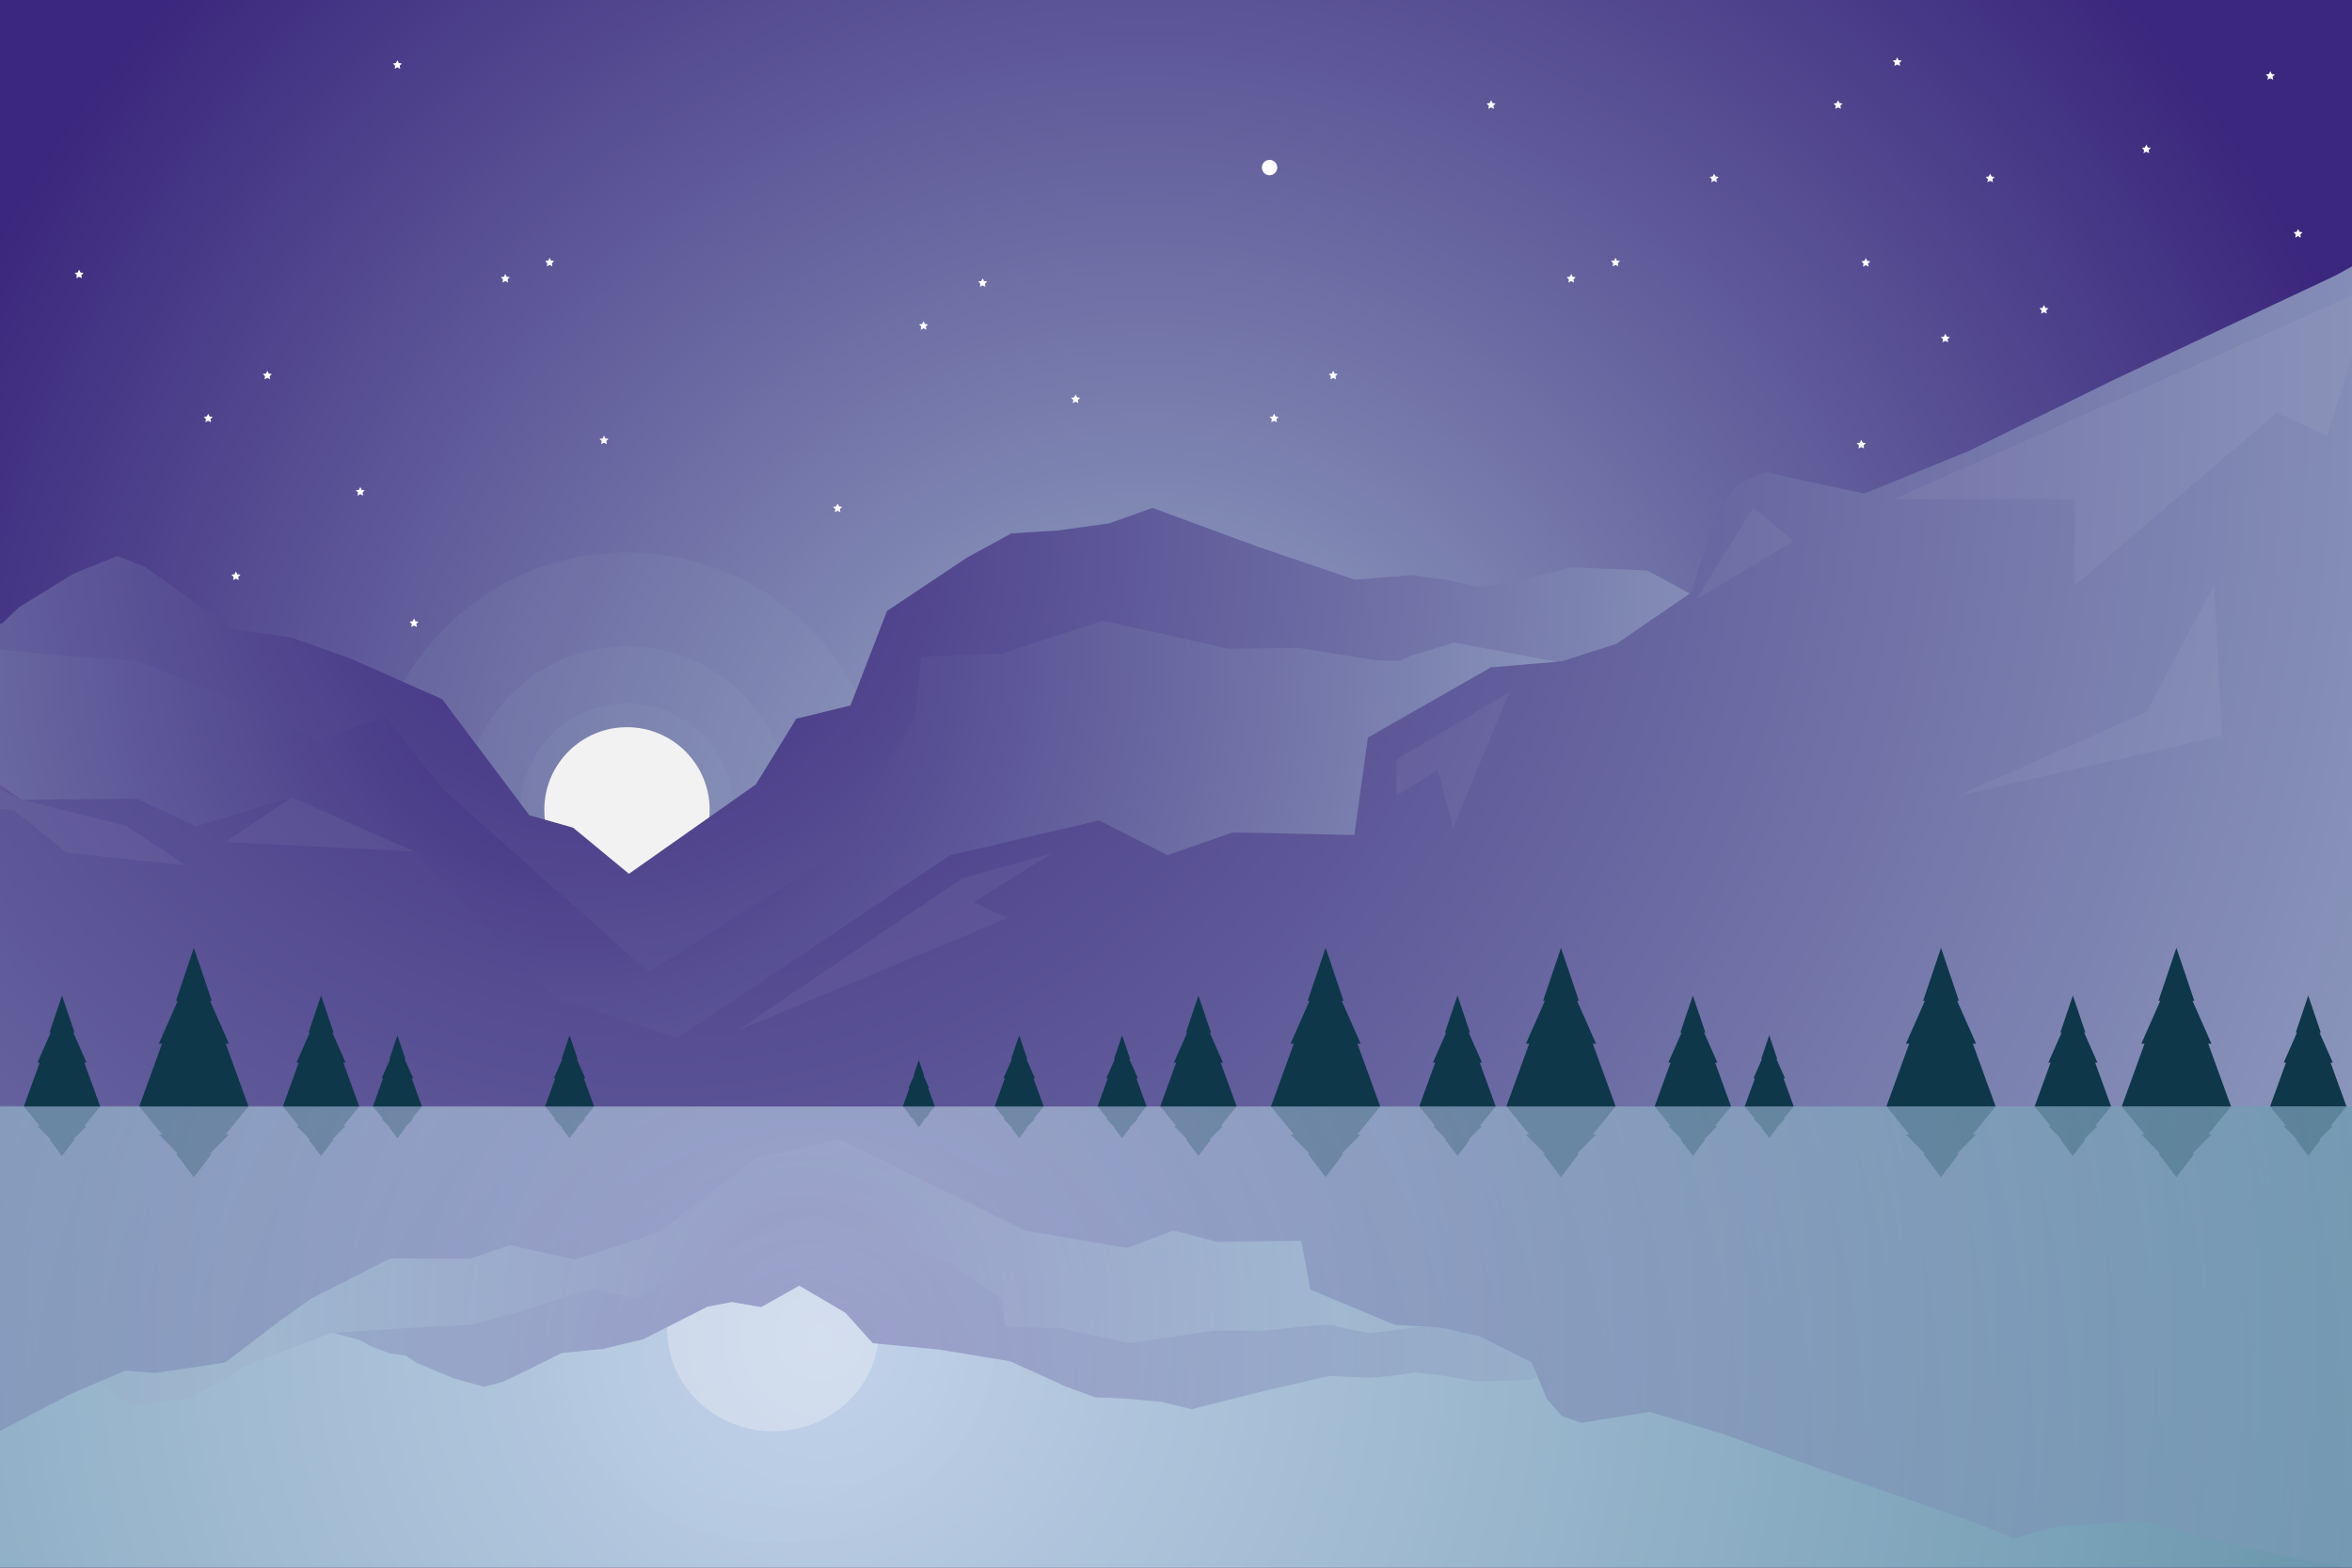 <svg version="1.2" xmlns="http://www.w3.org/2000/svg" viewBox="0 0 1500 1000" width="1500" height="1000">
	<rect x="0" y="0" width="1500" height="1000" fill="#808080" stroke="none"/>
	<title>2819623</title>
	<defs>
		<radialGradient id="g1" cx="0" cy="0" r="1" gradientUnits="userSpaceOnUse" gradientTransform="matrix(844.417,0,0,844.417,730.976,552.001)">
			<stop offset="0" stop-color="#99abc7"/>
			<stop offset="1" stop-color="#3b277d"/>
		</radialGradient>
		<radialGradient id="g2" cx="0" cy="0" r="1" gradientUnits="userSpaceOnUse" gradientTransform="matrix(908.711,0,0,908.711,377.992,336.212)">
			<stop offset="0" stop-color="#3b277d"/>
			<stop offset="1" stop-color="#99abc7"/>
		</radialGradient>
		<radialGradient id="g3" cx="0" cy="0" r="1" gradientUnits="userSpaceOnUse" gradientTransform="matrix(765.266,0,0,765.266,368.381,411.194)">
			<stop offset="0" stop-color="#3b277d"/>
			<stop offset="1" stop-color="#99abc7"/>
		</radialGradient>
		<radialGradient id="g4" cx="0" cy="0" r="1" gradientUnits="userSpaceOnUse" gradientTransform="matrix(1424.857,0,0,1424.857,413.634,249.019)">
			<stop offset="0" stop-color="#3b277d"/>
			<stop offset="1" stop-color="#99abc7"/>
		</radialGradient>
		<radialGradient id="g5" cx="0" cy="0" r="1" gradientUnits="userSpaceOnUse" gradientTransform="matrix(-1233.796,0,0,-1233.796,522.001,852.897)">
			<stop offset="0" stop-color="#c1d0e8"/>
			<stop offset="1" stop-color="#54899e"/>
		</radialGradient>
		<radialGradient id="g6" cx="0" cy="0" r="1" gradientUnits="userSpaceOnUse" gradientTransform="matrix(519.326,0,0,519.326,517.617,881.827)">
			<stop offset="0" stop-color="#3b277d"/>
			<stop offset="1" stop-color="#99abc7"/>
		</radialGradient>
		<radialGradient id="g7" cx="0" cy="0" r="1" gradientUnits="userSpaceOnUse" gradientTransform="matrix(340.895,0,0,340.895,512.21,830.9)">
			<stop offset="0" stop-color="#3b277d"/>
			<stop offset="1" stop-color="#99abc7"/>
		</radialGradient>
		<radialGradient id="g8" cx="0" cy="0" r="1" gradientUnits="userSpaceOnUse" gradientTransform="matrix(1098.586,0,0,1098.586,522.301,933.653)">
			<stop offset="0" stop-color="#3b277d"/>
			<stop offset="1" stop-color="#99abc7"/>
		</radialGradient>
	</defs>
	<style>
		tspan { white-space:pre } 
		.s0 { fill: url(#g1) } 
		.s1 { mix-blend-mode: overlay;fill: #ffffff } 
		.s2 { opacity: .1;mix-blend-mode: screen;fill: #99abc7 } 
		.s3 { fill: #f2f2f2 } 
		.s4 { fill: #215262 } 
		.s5 { fill: url(#g2) } 
		.s6 { fill: url(#g3) } 
		.s7 { fill: url(#g4) } 
		.s8 { opacity: .05;mix-blend-mode: overlay;fill: #ffffff } 
		.s9 { fill: url(#g5) } 
		.s10 { opacity: .1;fill: #d0e0fa } 
		.s11 { fill: #ffffff } 
		.s12 { fill: url(#g6) } 
		.s13 { fill: url(#g7) } 
		.s14 { fill: url(#g8) } 
		.s15 { fill: #0e374a } 
	</style>
	<g id="background">
		<path id="&lt;Path&gt;" class="s0" d="m1500 1000h-1500v-1000h1500z"/>
	</g>
	<g id="objects">
		<path id="&lt;Path&gt;" class="s1" d="m264.07 394.47l0.89 1.81 1.99 0.29-1.44 1.41 0.34 1.98-1.78-0.94-1.78 0.94 0.34-1.98-1.45-1.41 2-0.29z"/>
		<path id="&lt;Path&gt;" class="s1" d="m150.46 364.51l0.89 1.81 2 0.29-1.45 1.41 0.35 1.98-1.79-0.94-1.78 0.94 0.34-1.98-1.44-1.41 1.99-0.29z"/>
		<path id="&lt;Path&gt;" class="s1" d="m350.51 164.42l0.89 1.8 1.99 0.29-1.44 1.41 0.34 1.98-1.78-0.93-1.79 0.93 0.35-1.98-1.45-1.41 2-0.29z"/>
		<path id="&lt;Path&gt;" class="s1" d="m534.19 321.22l0.89 1.8 1.99 0.29-1.44 1.41 0.34 1.99-1.78-0.94-1.79 0.94 0.34-1.99-1.44-1.41 1.99-0.29z"/>
		<path id="&lt;Path&gt;" class="s1" d="m322.25 174.73l0.89 1.81 2 0.29-1.45 1.41 0.34 1.98-1.78-0.94-1.78 0.94 0.34-1.98-1.44-1.41 1.99-0.29z"/>
		<path id="&lt;Path&gt;" class="s1" d="m50.45 171.99l0.89 1.81 1.99 0.29-1.44 1.4 0.34 1.99-1.78-0.94-1.78 0.94 0.34-1.99-1.44-1.4 1.99-0.29z"/>
		<path id="&lt;Path&gt;" class="s1" d="m253.44 38.4l0.89 1.81 2 0.29-1.44 1.41 0.34 1.98-1.79-0.94-1.78 0.94 0.34-1.98-1.44-1.41 1.99-0.29z"/>
		<path id="&lt;Path&gt;" class="s1" d="m229.78 310.67l0.89 1.81 2 0.29-1.45 1.4 0.34 1.99-1.78-0.94-1.78 0.94 0.34-1.99-1.44-1.4 1.99-0.29z"/>
		<path id="&lt;Path&gt;" class="s1" d="m132.78 263.85l0.9 1.81 1.99 0.29-1.44 1.4 0.34 1.99-1.79-0.94-1.78 0.94 0.34-1.99-1.44-1.4 1.99-0.29z"/>
		<path id="&lt;Path&gt;" class="s1" d="m170.5 236.48l0.89 1.81 1.99 0.29-1.44 1.4 0.34 1.99-1.78-0.94-1.79 0.94 0.34-1.99-1.44-1.4 2-0.29z"/>
		<path id="&lt;Path&gt;" class="s1" d="m1303.53 194.56l0.89 1.81 1.99 0.29-1.44 1.4 0.34 1.99-1.78-0.94-1.78 0.94 0.34-1.99-1.44-1.4 1.99-0.29z"/>
		<path id="&lt;Path&gt;" class="s1" d="m1189.92 164.6l0.9 1.81 1.99 0.29-1.44 1.4 0.34 1.99-1.79-0.94-1.78 0.94 0.34-1.99-1.44-1.4 1.99-0.29z"/>
		<path id="&lt;Path&gt;" class="s1" d="m1269.24 110.76l0.9 1.8 1.99 0.29-1.44 1.41 0.34 1.98-1.79-0.93-1.78 0.93 0.34-1.98-1.44-1.41 1.99-0.29z"/>
		<path id="&lt;Path&gt;" class="s1" d="m1172.25 63.94l0.89 1.8 1.99 0.29-1.44 1.41 0.34 1.98-1.78-0.93-1.79 0.93 0.34-1.98-1.44-1.41 1.99-0.29z"/>
		<path id="&lt;Path&gt;" class="s1" d="m1209.96 36.57l0.89 1.8 1.99 0.29-1.44 1.41 0.34 1.98-1.78-0.93-1.78 0.93 0.34-1.98-1.45-1.41 2-0.29z"/>
		<path id="&lt;Path&gt;" class="s1" d="m685.99 251.67l0.89 1.8 1.99 0.29-1.44 1.41 0.34 1.98-1.78-0.93-1.79 0.93 0.34-1.98-1.44-1.41 2-0.29z"/>
		<path id="&lt;Path&gt;" class="s1" d="m950.98 63.94l0.89 1.8 1.99 0.29-1.44 1.41 0.34 1.98-1.78-0.93-1.79 0.93 0.34-1.98-1.44-1.41 2-0.29z"/>
		<path id="&lt;Path&gt;" class="s1" d="m1093.18 110.76l0.9 1.8 1.99 0.29-1.44 1.41 0.34 1.98-1.79-0.93-1.78 0.93 0.34-1.98-1.44-1.41 1.99-0.29z"/>
		<path id="&lt;Path&gt;" class="s1" d="m1465.59 146.07l0.89 1.81 2 0.29-1.44 1.4 0.34 1.99-1.79-0.94-1.78 0.94 0.34-1.99-1.44-1.4 1.99-0.29z"/>
		<path id="&lt;Path&gt;" class="s1" d="m1447.91 45.41l0.9 1.8 1.99 0.29-1.44 1.41 0.34 1.98-1.79-0.93-1.78 0.93 0.34-1.98-1.44-1.41 1.99-0.29z"/>
		<path id="&lt;Path&gt;" class="s1" d="m1368.85 92.22l0.89 1.81 2 0.29-1.44 1.41 0.34 1.98-1.79-0.94-1.78 0.94 0.34-1.98-1.44-1.41 1.99-0.29z"/>
		<path id="&lt;Path&gt;" class="s1" d="m588.99 204.85l0.89 1.81 1.99 0.28-1.44 1.41 0.34 1.99-1.78-0.94-1.78 0.94 0.34-1.99-1.45-1.41 2-0.28z"/>
		<path id="&lt;Path&gt;" class="s1" d="m626.7 177.48l0.89 1.8 2 0.29-1.45 1.41 0.34 1.98-1.78-0.93-1.78 0.93 0.34-1.98-1.44-1.41 1.99-0.29z"/>
		<path id="&lt;Path&gt;" class="s1" d="m385.22 277.84l0.89 1.81 1.99 0.29-1.44 1.4 0.34 1.99-1.78-0.94-1.79 0.94 0.34-1.99-1.44-1.4 2-0.29z"/>
		<path id="&lt;Path&gt;" class="s1" d="m1030.28 164.42l0.89 1.8 2 0.29-1.44 1.41 0.34 1.98-1.79-0.93-1.78 0.93 0.34-1.98-1.44-1.41 1.99-0.29z"/>
		<path id="&lt;Path&gt;" class="s1" d="m1002.03 174.73l0.89 1.81 1.99 0.29-1.44 1.41 0.34 1.98-1.78-0.94-1.79 0.94 0.34-1.98-1.44-1.41 2-0.29z"/>
		<path id="&lt;Path&gt;" class="s1" d="m812.56 263.85l0.89 1.81 1.99 0.29-1.44 1.4 0.34 1.99-1.78-0.94-1.78 0.94 0.34-1.99-1.44-1.4 1.99-0.29z"/>
		<path id="&lt;Path&gt;" class="s1" d="m850.27 236.48l0.89 1.81 2 0.29-1.45 1.4 0.34 1.99-1.78-0.94-1.78 0.94 0.34-1.99-1.44-1.4 1.99-0.29z"/>
		<path id="&lt;Path&gt;" class="s1" d="m1240.65 212.87l0.89 1.8 1.99 0.29-1.44 1.41 0.34 1.98-1.78-0.94-1.79 0.94 0.34-1.98-1.44-1.41 2-0.29z"/>
		<path id="&lt;Path&gt;" class="s1" d="m1187.04 280.59l0.89 1.8 1.99 0.29-1.44 1.41 0.34 1.98-1.78-0.94-1.78 0.94 0.34-1.98-1.44-1.41 1.99-0.29z"/>
		<g id="&lt;Group&gt;">
			<path id="&lt;Path&gt;" class="s2" d="m564.08 516.58c0 90.69-73.52 164.22-164.22 164.22-90.7 0-164.22-73.53-164.22-164.22 0-90.7 73.52-164.23 164.22-164.23 90.7 0 164.22 73.53 164.22 164.23z"/>
			<path id="&lt;Path&gt;" class="s2" d="m504.18 516.58c0 57.61-46.71 104.31-104.32 104.31-57.61 0-104.31-46.7-104.31-104.31 0-57.62 46.7-104.32 104.31-104.32 57.61 0 104.31 46.7 104.31 104.32z"/>
			<path id="&lt;Path&gt;" class="s2" d="m467.77 516.58c0 37.5-30.4 67.9-67.91 67.9-37.5 0-67.91-30.4-67.91-67.9 0-37.51 30.41-67.91 67.91-67.91 37.51 0 67.91 30.4 67.91 67.91z"/>
			<path id="&lt;Path&gt;" class="s3" d="m452.58 516.58c0 29.11-23.6 52.71-52.72 52.71-29.11 0-52.72-23.6-52.72-52.71 0-29.12 23.61-52.72 52.72-52.72 29.12 0 52.72 23.6 52.72 52.72z"/>
		</g>
		<g id="&lt;Group&gt;">
			<path id="&lt;Path&gt;" class="s4" d="m808.54 543.91h-32.34l-14.74 16.22z"/>
			<path id="&lt;Path&gt;" class="s5" d="m1115.71 403.39l-30.96-20.86-34.05-18.57-48.56-2.1-37.23 9.18-21.54 3.52-19.93-4.57-23.2-3.16-36.16 2.95-61.49-20.89-67.54-24.89-27.83 9.87-32.13 4.48-30.04 1.88-28.27 15.42-51.04 34.05-23.34 60.3-34.58 8.46-25.74 41.89-80.97 57.03-35.61-29.42-27.96-7.96-55.6-74-58.57-26.03-37.46-13.26-38.7-5.68-39.48-28.72-15.55-10.85-17.36-6.76-27.86 11.19-34.74 21.37-7.52 7.18-3.06 2.99-1.64 0.34v453.66h1117.54v-447.28z"/>
			<path id="&lt;Path&gt;" class="s6" d="m1118.33 445.68l-112.21-21-78.63-14.83-27.84 8.58-7.02 3.11-15.12-0.36-49.24-7.87-44.72 0.52-80.17-17.93-64.48 21.06-51.21 1.94-4.22 39.43-49.85 85.67-119.99 76-131.37-116.55-36.5-46.1-43.51 14.52-71-32.84-43.72-17.39-45.3-3.25-42.23-4.13v341.13h1143.88v-338.88z"/>
			<path id="&lt;Path&gt;" class="s7" d="m1489.67 175.65l-142.04 66.84-92.15 45.27-66.45 27.07-45.37-9.72-18.24-4.19-18.35 8.68-13.72 21.33-14.43 46.87-48.14 32.97-34.97 11.09-44.99 3.86-78.42 44.74-8.65 62.17-77.56-1.63-41.65 14.48-43.62-22.13-95.05 22.22-173.59 116.57-77.99-25.14-90.22-93.83-77.98-34.62-61 18.55-37.43-17.53-74.03 0.58-13.63-9.44v266.5h1500v-597.31z"/>
			<path id="&lt;Path&gt;" class="s8" d="m1500 188.56l-292.09 129.79h115.37v54.98l128.82-109.99 32.09 14.55 15.81-51.03z"/>
			<path id="&lt;Path&gt;" class="s8" d="m1118.05 323.96l25.83 21.08-61.87 37.1z"/>
			<path id="&lt;Path&gt;" class="s8" d="m962.71 441.36l-72.07 43.15v23.11l26.21-16.79 9.91 37.27z"/>
			<path id="&lt;Path&gt;" class="s8" d="m671.65 543.91l-57.83 16.22-143.9 97.53 172.54-72.02-21.66-10.14z"/>
			<path id="&lt;Path&gt;" class="s8" d="m1412.02 373.33l-43.19 80.84-120.14 53.45 168.53-38.28z"/>
			<path id="&lt;Path&gt;" class="s8" d="m80.28 526.68l-67.07-16.82-13.21-6.32v12.36l9.33 1.29 33.21 26.72 76.1 8.11z"/>
			<path id="&lt;Path&gt;" class="s8" d="m186.09 508.55l77.98 34.62-120.14-6.02z"/>
		</g>
		<path id="&lt;Path&gt;" class="s9" d="m-0.46 705.79v294.21h1500.46v-294.21z"/>
		<g id="&lt;Group&gt;" style="opacity: .3">
			<g id="&lt;Group&gt;">
				<path id="&lt;Path&gt;" class="s10" d="m634.86 848c0 75.29-63.48 136.32-141.78 136.32-78.3 0-141.78-61.03-141.78-136.32 0-75.28 63.48-136.31 141.78-136.31 78.3 0 141.78 61.03 141.78 136.31z"/>
				<path id="&lt;Path&gt;" class="s10" d="m610.6 848c0 62.4-52.62 112.99-117.52 112.99-64.9 0-117.51-50.59-117.51-112.99 0-62.4 52.61-112.98 117.51-112.98 64.9 0 117.52 50.58 117.52 112.98z"/>
				<path id="&lt;Path&gt;" class="s10" d="m580.14 848c0 46.23-38.98 83.7-87.06 83.7-48.08 0-87.05-37.47-87.05-83.7 0-46.22 38.97-83.69 87.05-83.69 48.08 0 87.06 37.47 87.06 83.69z"/>
				<path id="&lt;Path&gt;" class="s11" d="m560.66 848c0 35.89-30.25 64.98-67.58 64.98-37.32 0-67.58-29.09-67.58-64.98 0-35.88 30.26-64.97 67.58-64.97 37.33 0 67.58 29.09 67.58 64.97z"/>
			</g>
			<path id="&lt;Path&gt;" class="s12" d="m0 705.18v129.67l1.87-0.51 42.29-3.26 38.07-2.44 47.24 12.13 42.99 1.07 32.37 5.86c0 0 14.91 4.84 23.24 6.64l2.12 0.77c1.77 1.12 5.51 3.31 5.51 3.31l12.73 4.85 10.39 1.46 2.09 1.39 5.14 3.34 23.73 9.94 19.04 5.2 11.86-3.14 10.62-5.05 26.98-13.35 26.43-2.64 25.6-6.17 40.94-20.75 15.48-2.97 18.69 3.26 24.33-13.68 29.32 17.22 17.59 19.48 42.25 4.05 45.31 7.47 34.87 15.83 19.31 7.17 20.52 0.88 21.95 2.08 19.02 4.59 46.14-11.57 42.01-9.72 24.7 1.37 15.86-1.47 13.61-2.12 14.72 1.63 25.44 4.27 33.17-0.98 23.26-8.63 21.16-9.7 1.25-0.35v-156.43z"/>
			<path id="&lt;Path&gt;" class="s13" d="m0 705.18v152.15l44.33 7.85 24.16 19.78 15.19 11.11 36.83-4.05 18.07-10.24 19.79-11.26 52.75-20.18 57.43-3.76 30.95-1.48 29.87-7.94 48.51-14.99 29.73 6.62 24.94-21.04 86.81-31.93 87.23 29.87 31.75 22.66 2.88 18 34.99 0.88 44.05 9.62 54.77-8.19 30.55 0.24 33.64-3.59 10.33-0.16 4.8 1.42 19.02 3.91 53.72-6.77 76.66-9.59 17.46 13.32v-142.26z"/>
			<path id="&lt;Path&gt;" class="s14" d="m0 705.18v207.6l44.71-23.41 34.99-15.04 19.38 1.43 44.44-6.62 35.17-26.72 19.3-13.79 51.03-25.94 50.57 0.29 25.58-8.79 41.67 9.3 53.28-17.36 61.63-47.06 53.29-12.61 118.59 58.47 64.95 11.14 29.8-11.1 28.45 7.26 52.99-0.82 5.91 31.18 53.58 22.44 30.73 1.94 23.89 5.56 32.9 16.54 9.85 23.5 9.38 10.7 12.54 4.36 12.46-2.11 31-4.87 45.39 13.57 62.96 22.71 97.04 33.52 26.51 10.83 30.23-8.05 53.77-2.72 35.13 9.99 36.96 8.33c0 0 39 8.78 59.95 11.78v-295.43z"/>
		</g>
		<g id="&lt;Group&gt;">
			<g id="&lt;Group&gt;">
				<path id="&lt;Path&gt;" class="s15" d="m880.23 705.76l-14.51-39.98h2.06l-11.51-26.04-0.52-1.44h1.04l-11.38-33.68-11.38 33.68h1.04l-0.52 1.44-11.51 26.04h2.06l-14.51 39.98z"/>
				<path id="&lt;Path&gt;" class="s15" d="m953.86 705.76l-10.14-27.95h1.43l-8.04-18.21-0.37-1h0.73l-7.96-23.55-7.96 23.55h0.73l-0.36 1-8.05 18.21h1.44l-10.15 27.95z"/>
				<path id="&lt;Path&gt;" class="s15" d="m1030.35 705.76l-14.51-39.98h2.05l-11.5-26.04-0.52-1.44h1.04l-11.38-33.68-11.38 33.68h1.04l-0.52 1.44-11.51 26.04h2.06l-14.52 39.98z"/>
				<path id="&lt;Path&gt;" class="s15" d="m1103.98 705.76l-10.15-27.95h1.44l-8.05-18.21-0.36-1h0.73l-7.96-23.55-7.96 23.55h0.73l-0.36 1-8.05 18.21h1.44l-10.15 27.95z"/>
				<path id="&lt;Path&gt;" class="s15" d="m1143.95 705.76l-6.51-17.93h0.92l-5.16-11.69-0.23-0.64h0.46l-5.1-15.12-5.11 15.12h0.47l-0.23 0.64-5.17 11.69h0.92l-6.51 17.93z"/>
				<path id="&lt;Path&gt;" class="s15" d="m739.97 705.76l10.14-27.95h-1.43l8.04-18.21 0.36-1h-0.72l7.95-23.55 7.96 23.55h-0.73l0.37 1 8.04 18.21h-1.43l10.14 27.95z"/>
				<path id="&lt;Path&gt;" class="s15" d="m699.99 705.76l6.51-17.93h-0.92l5.16-11.69 0.24-0.64h-0.47l5.11-15.12 5.1 15.12h-0.46l0.23 0.64 5.16 11.69h-0.92l6.51 17.93z"/>
				<path id="&lt;Path&gt;" class="s15" d="m634.37 705.76l6.51-17.93h-0.92l5.16-11.69 0.24-0.64h-0.47l5.11-15.12 5.1 15.12h-0.47l0.24 0.64 5.16 11.69h-0.92l6.51 17.93z"/>
				<path id="&lt;Path&gt;" class="s15" d="m88.83 705.76l14.51-39.98h-2.05l11.5-26.04 0.52-1.44h-1.04l11.38-33.68 11.38 33.68h-1.04l0.52 1.44 11.51 26.04h-2.06l14.51 39.98z"/>
				<path id="&lt;Path&gt;" class="s15" d="m15.2 705.76l10.14-27.95h-1.43l8.04-18.21 0.37-1h-0.73l7.96-23.55 7.96 23.55h-0.73l0.36 1 8.05 18.21h-1.44l10.15 27.95z"/>
				<path id="&lt;Path&gt;" class="s15" d="m229.09 705.76l-10.14-27.95h1.43l-8.04-18.21-0.36-1h0.72l-7.95-23.55-7.96 23.55h0.73l-0.37 1-8.04 18.21h1.43l-10.14 27.95z"/>
				<path id="&lt;Path&gt;" class="s15" d="m269.07 705.76l-6.51-17.93h0.92l-5.16-11.69-0.24-0.64h0.47l-5.11-15.12-5.1 15.12h0.46l-0.23 0.64-5.16 11.69h0.92l-6.51 17.93z"/>
				<path id="&lt;Path&gt;" class="s15" d="m378.87 705.76l-6.51-17.93h0.92l-5.16-11.69-0.23-0.64h0.46l-5.1-15.12-5.11 15.12h0.47l-0.23 0.64-5.17 11.69h0.92l-6.51 17.93z"/>
				<path id="&lt;Path&gt;" class="s15" d="m596.17 705.76l-4.25-11.71h0.6l-3.37-7.63-0.15-0.42h0.3l-3.33-9.86-3.34 9.86h0.31l-0.15 0.42-3.37 7.63h0.6l-4.25 11.71z"/>
				<path id="&lt;Path&gt;" class="s15" d="m1272.71 705.76l-14.51-39.98h2.05l-11.5-26.04-0.52-1.44h1.04l-11.38-33.68-11.38 33.68h1.04l-0.52 1.44-11.51 26.04h2.06l-14.51 39.98z"/>
				<path id="&lt;Path&gt;" class="s15" d="m1346.34 705.76l-10.15-27.95h1.44l-8.05-18.21-0.36-1h0.73l-7.96-23.55-7.96 23.55h0.73l-0.36 1-8.05 18.21h1.44l-10.15 27.95z"/>
				<path id="&lt;Path&gt;" class="s15" d="m1422.83 705.76l-14.51-39.98h2.05l-11.5-26.04-0.52-1.44h1.04l-11.38-33.68-11.38 33.68h1.04l-0.52 1.44-11.51 26.04h2.05l-14.51 39.98z"/>
				<path id="&lt;Path&gt;" class="s15" d="m1496.46 705.76l-10.15-27.95h1.44l-8.05-18.21-0.36-1h0.73l-7.96-23.55-7.96 23.55h0.73l-0.36 1-8.05 18.21h1.44l-10.15 27.95z"/>
			</g>
			<g id="&lt;Group&gt;" style="opacity: .3">
				<path id="&lt;Path&gt;" class="s4" d="m880.23 705.76l-14.51 17.87h2.06l-11.51 11.63-0.52 0.64h1.04l-11.38 15.05-11.38-15.05h1.04l-0.52-0.64-11.51-11.63h2.06l-14.51-17.87z"/>
				<path id="&lt;Path&gt;" class="s4" d="m953.86 705.76l-10.14 12.49h1.43l-8.04 8.14-0.37 0.45h0.73l-7.96 10.52-7.96-10.52h0.73l-0.36-0.45-8.05-8.14h1.44l-10.15-12.49z"/>
				<path id="&lt;Path&gt;" class="s4" d="m1030.35 705.76l-14.51 17.87h2.05l-11.5 11.63-0.52 0.64h1.04l-11.38 15.05-11.38-15.05h1.04l-0.52-0.64-11.51-11.63h2.06l-14.52-17.87z"/>
				<path id="&lt;Path&gt;" class="s4" d="m1103.98 705.76l-10.15 12.49h1.44l-8.05 8.14-0.36 0.45h0.73l-7.96 10.52-7.96-10.52h0.73l-0.36-0.45-8.05-8.14h1.44l-10.15-12.49z"/>
				<path id="&lt;Path&gt;" class="s4" d="m1143.95 705.76l-6.51 8.02h0.92l-5.16 5.22-0.23 0.29h0.46l-5.1 6.75-5.11-6.75h0.47l-0.23-0.29-5.17-5.22h0.92l-6.51-8.02z"/>
				<path id="&lt;Path&gt;" class="s4" d="m739.97 705.76l10.14 12.49h-1.43l8.04 8.14 0.36 0.45h-0.72l7.95 10.52 7.96-10.52h-0.73l0.37-0.45 8.04-8.14h-1.43l10.14-12.49z"/>
				<path id="&lt;Path&gt;" class="s4" d="m699.99 705.76l6.51 8.02h-0.92l5.16 5.22 0.24 0.29h-0.47l5.11 6.75 5.1-6.75h-0.46l0.23-0.29 5.16-5.22h-0.92l6.51-8.02z"/>
				<path id="&lt;Path&gt;" class="s4" d="m634.37 705.76l6.51 8.02h-0.92l5.16 5.22 0.24 0.29h-0.47l5.11 6.75 5.1-6.75h-0.47l0.24-0.29 5.16-5.22h-0.92l6.51-8.02z"/>
				<path id="&lt;Path&gt;" class="s4" d="m88.83 705.76l14.51 17.87h-2.05l11.5 11.63 0.52 0.64h-1.04l11.38 15.05 11.38-15.05h-1.04l0.52-0.64 11.51-11.63h-2.06l14.51-17.87z"/>
				<path id="&lt;Path&gt;" class="s4" d="m15.2 705.76l10.14 12.49h-1.43l8.04 8.14 0.37 0.45h-0.73l7.96 10.52 7.96-10.52h-0.73l0.36-0.45 8.05-8.14h-1.44l10.15-12.49z"/>
				<path id="&lt;Path&gt;" class="s4" d="m229.09 705.76l-10.14 12.49h1.43l-8.04 8.14-0.36 0.45h0.72l-7.95 10.52-7.96-10.52h0.73l-0.37-0.45-8.04-8.14h1.43l-10.14-12.49z"/>
				<path id="&lt;Path&gt;" class="s4" d="m269.07 705.76l-6.51 8.02h0.92l-5.16 5.22-0.24 0.29h0.47l-5.11 6.75-5.1-6.75h0.46l-0.23-0.29-5.16-5.22h0.92l-6.51-8.02z"/>
				<path id="&lt;Path&gt;" class="s4" d="m378.87 705.76l-6.51 8.02h0.92l-5.16 5.22-0.23 0.29h0.46l-5.1 6.75-5.11-6.75h0.47l-0.23-0.29-5.17-5.22h0.92l-6.51-8.02z"/>
				<path id="&lt;Path&gt;" class="s4" d="m596.17 705.76l-4.25 5.24h0.6l-3.37 3.41-0.15 0.18h0.3l-3.33 4.41-3.34-4.41h0.31l-0.15-0.18-3.37-3.41h0.6l-4.25-5.24z"/>
				<path id="&lt;Path&gt;" class="s4" d="m1272.71 705.76l-14.51 17.87h2.05l-11.5 11.63-0.52 0.64h1.04l-11.38 15.05-11.38-15.05h1.04l-0.52-0.64-11.51-11.63h2.06l-14.51-17.87z"/>
				<path id="&lt;Path&gt;" class="s4" d="m1346.34 705.76l-10.15 12.49h1.44l-8.05 8.14-0.36 0.45h0.73l-7.96 10.52-7.96-10.52h0.73l-0.36-0.45-8.05-8.14h1.44l-10.15-12.49z"/>
				<path id="&lt;Path&gt;" class="s4" d="m1422.83 705.76l-14.51 17.87h2.05l-11.5 11.63-0.52 0.64h1.04l-11.38 15.05-11.38-15.05h1.04l-0.52-0.64-11.51-11.63h2.05l-14.51-17.87z"/>
				<path id="&lt;Path&gt;" class="s4" d="m1496.46 705.76l-10.15 12.49h1.44l-8.05 8.14-0.36 0.45h0.73l-7.96 10.52-7.96-10.52h0.73l-0.36-0.45-8.05-8.14h1.44l-10.15-12.49z"/>
			</g>
		</g>
		<g id="&lt;Group&gt;">
			<g id="&lt;Group&gt;">
				<g id="&lt;Group&gt;">
					<g id="&lt;Group&gt;">
						<path id="&lt;Path&gt;" class="s11" d="m806.25 103.37c-1.93 1.89-1.97 5-0.08 6.94 1.89 1.93 5 1.96 6.93 0.07 1.93-1.89 1.97-5 0.08-6.93-1.89-1.94-5-1.97-6.93-0.08z"/>
					</g>
				</g>
			</g>
			<g id="&lt;Group&gt;">
				<g id="&lt;Group&gt;">
					<g id="&lt;Group&gt;">
					</g>
				</g>
				<g id="&lt;Group&gt;">
					<g id="&lt;Group&gt;">
						<g id="&lt;Group&gt;">
						</g>
					</g>
				</g>
			</g>
		</g>
	</g>
</svg>